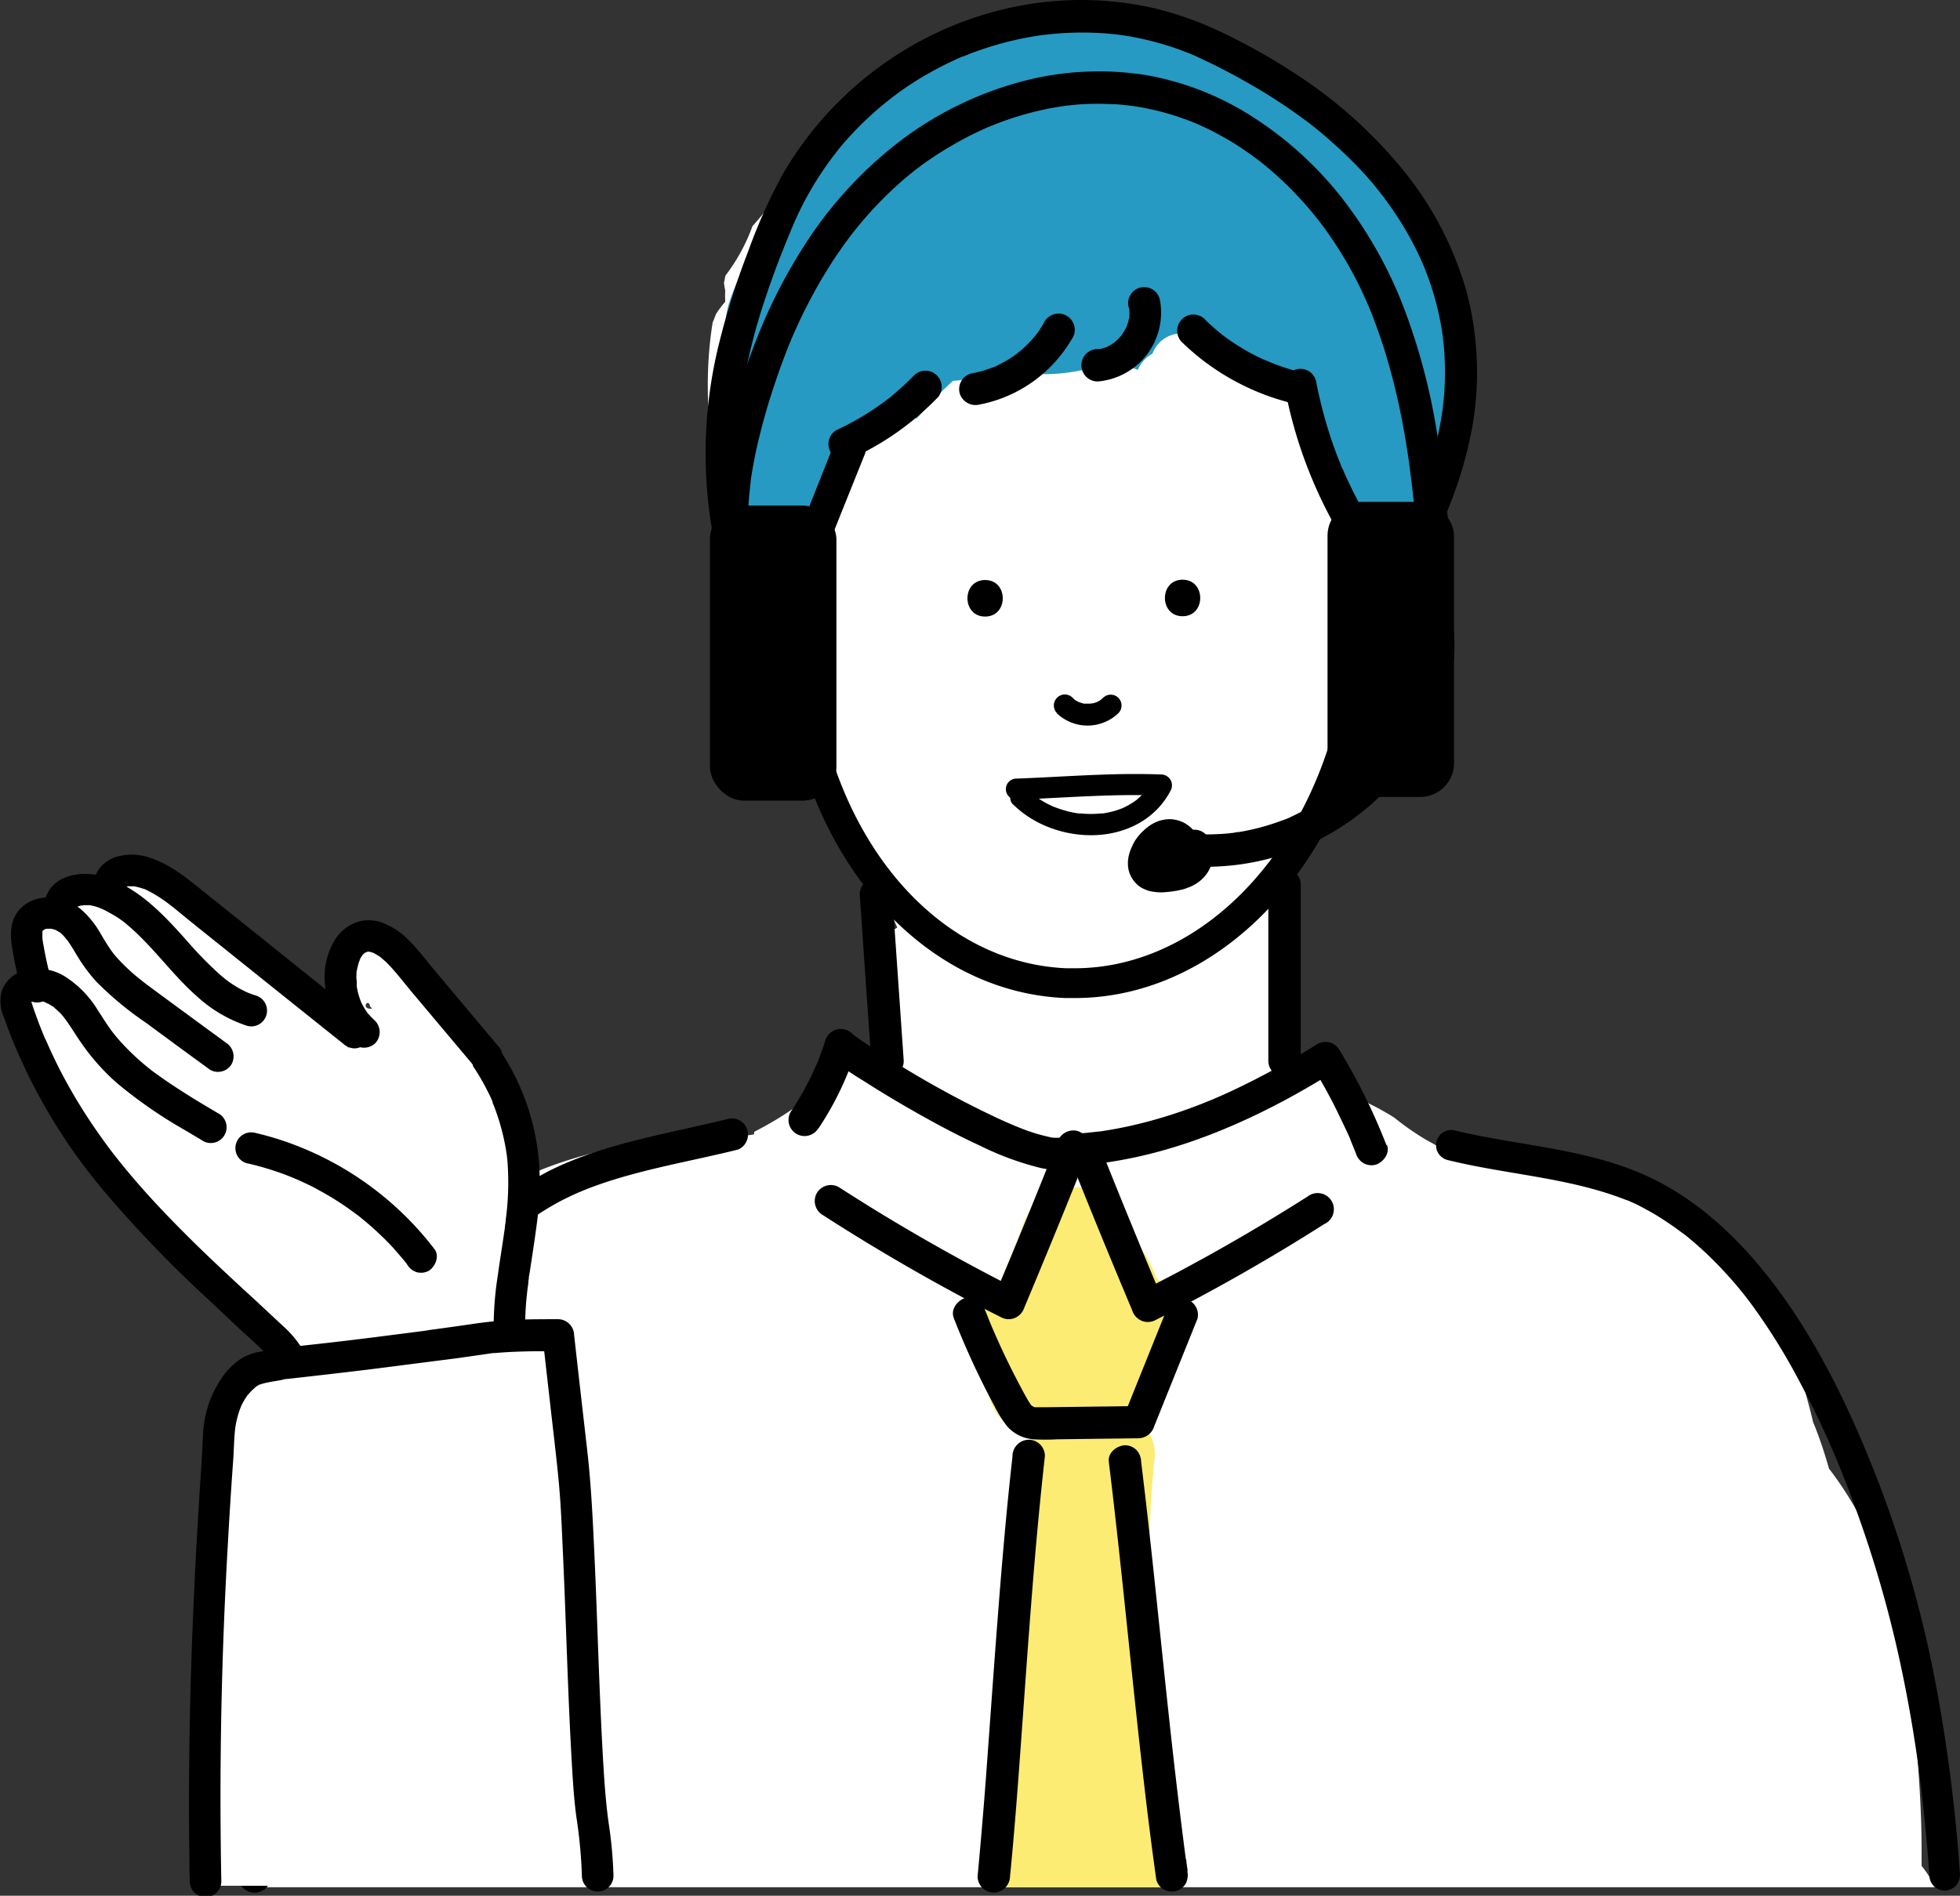 <svg xmlns="http://www.w3.org/2000/svg" viewBox="0 0 362.49 350.7"><rect x="0" y="0" width="362.49" height="350.7" fill="#333333" stroke="none"/><defs><style>.cls-1{fill:#fff;}.cls-2{fill:#269ac2;}.cls-3{fill:#fcec74;}</style></defs><g id="Layer_2" data-name="Layer 2"><g id="レイヤー_1" data-name="レイヤー 1"><g id="contents02"><g id="_6" data-name="6"><path class="cls-1" d="M48.33,349.12H357.86a18.21,18.21,0,0,0-2.47-3.94c0-3.12,0-6.25-.13-9.37-.55-13.87-2.1-28.28-5.92-41.66a63.94,63.94,0,0,0-11.08-22.47c-.41-1.45-.85-2.9-1.34-4.33s-1-2.86-1.6-4.27c-4.74-20.06-14.31-39.25-35.23-44.2a58.92,58.92,0,0,0-9.87-1.39A117.68,117.68,0,0,0,278,214.3c-3.68-.74-7.46-1.42-11.25-1.85-1-.47-1.92-1-2.85-1.51a48.81,48.81,0,0,1-6-4.16,48.7,48.7,0,0,0-7.45-3.87,6,6,0,0,1-3.42-6.64q-1-.15-2-.27a13.25,13.25,0,0,0-4.76.25c-.51-1.33-1-2.65-1.61-3.94l-3.52-10.08q2.48-15.79,5.73-31.45c1-.29,2-.62,3-1,.6-.15,1.18-.32,1.76-.51a4,4,0,0,1,1-2.46,13,13,0,0,1,2.33-2.15,13.08,13.08,0,0,1,4.23-4,5.75,5.75,0,0,1,4.39-.18c.2-.13.4-.26.59-.4,6.61-5,11.75-12.64,10.43-21.14a38.32,38.32,0,0,0-2.36-6,5.47,5.47,0,0,1-.55-2,28.61,28.61,0,0,0-2.93-4.33,24.43,24.43,0,0,0,.52-9.09,27.68,27.68,0,0,0-.8-3.85,61.74,61.74,0,0,0,2.64-8.17c.68-.69,1.32-1.4,1.93-2.14.73-5,1.33-10,1.69-15.1-.27-3.66-.65-7.32-1.1-11a35.69,35.69,0,0,0-10.5-13.83,5.56,5.56,0,0,1-2-3.09c-.52-.43-1-.86-1.51-1.29C249,34.81,245,30.1,244.18,23.86a14.17,14.17,0,0,0-2.39-1.44,34.49,34.49,0,0,0-4.21-1.68A25,25,0,0,0,227.4,14.2a39.8,39.8,0,0,0-8.65-2.2,31.42,31.42,0,0,0-3.08-1.95c-.2-.35-.42-.67-.63-1-7.15-1.33-14.65.25-21.6,2a208.16,208.16,0,0,0-24.55,8.13c-6.49,2.58-12.93,5.12-19.45,7.31a65.75,65.75,0,0,1-10.28,15.35,34.12,34.12,0,0,1-5,9.15c-.09.45-.17.9-.27,1.35.07.48.14,1,.24,1.41a17.87,17.87,0,0,0,0,2.07,19.3,19.3,0,0,0-1.69,2.24l-.26.65a5.66,5.66,0,0,1-.32.79l-.06.16c-1.43,8.92-1,17.67.22,26.45a22.83,22.83,0,0,0,1.74,2,32.33,32.33,0,0,0,8.49,18.91,16.79,16.79,0,0,0-4.2,5.92c-3.27,7.61-1.45,15,2.39,21.47a16.86,16.86,0,0,1,8.84,7.08l.66.47,0,0c.37.29.75.6,1.12.93a4.23,4.23,0,0,1,1.2,5c.16.47.31.95.46,1.42a9.08,9.08,0,0,0,1.2.72,36.39,36.39,0,0,1,5.45,7,87.22,87.22,0,0,1,5.28,11.55q.63,1.51,1.29,3a9,9,0,0,0-4.15,7.56c0,2.84,0,5.68-.05,8.52.27.76.54,1.52.88,2.26,1.79,3.92-2.18,9.47-6.62,7.46l-.93-.44c-3.83,5.43-9.4,9.25-15.57,12.43,0,.16-.06.33-.08.49l-1.31.2-1.22.58c-12.53-.46-25.16,1.19-36.43,5.61-10.16,4-16.54,11.84-21.71,21.19A115.33,115.33,0,0,0,70,257.71a98.48,98.48,0,0,0-8.54,11.43c0,1.24-.18,2.55-.3,3.95-.55,6-2.33,11.69-3.94,17.44-3.57,12.81-4.92,26.27-5.66,39.51a4.84,4.84,0,0,1-2.49,4.18A103.83,103.83,0,0,1,48.33,349.12Z"/><path class="cls-2" d="M269.7,55.29a66.94,66.94,0,0,0-21.15-33.58A72.06,72.06,0,0,0,207.92,4.86h-.11A14.33,14.33,0,0,0,205,3.39c-6.43-2.46-13.75-1.61-19.92,1.46a60.34,60.34,0,0,0-13.85,5.28,32,32,0,0,0-9.56,7.59c-.28.1-.55.21-.82.33a29.55,29.55,0,0,0-15.1,17.51,5.53,5.53,0,0,0-.17,2.79,45.94,45.94,0,0,0-10.69,17.54,19.18,19.18,0,0,0,.15,11.7,73,73,0,0,0-3.14,8.51l0,.18a166.09,166.09,0,0,1,1.25,20.55c2.34,2.74,6,4,10.42,3.25a25,25,0,0,0,11.32-5,4.54,4.54,0,0,1-.73-3.13c.87-6,3.84-10.6,8.44-14.5a5.09,5.09,0,0,1,6.88,0c.29-.29.59-.58.86-.9a70.68,70.68,0,0,1,5.9-6.09,36.93,36.93,0,0,0,9.57-2.06,33.24,33.24,0,0,0,20.35-1.85,34.45,34.45,0,0,0,4.28,1.87,6.09,6.09,0,0,1,2.7-3,5.7,5.7,0,0,1,5.54-3.73h.6A5.55,5.55,0,0,1,223.93,65a9,9,0,0,1,1.29,1.59,6.28,6.28,0,0,1,3.27.81l.41.21.14-.06.06.17c3.83,2,8,3.54,11.38,6.28a5.58,5.58,0,0,1,1.82,7c.62.23,1.24.44,1.87.61a63.61,63.61,0,0,1,1.41,7.85c.63,5.58,4.33,10.4,10.41,10.4,5.34,0,10.78-4.77,10.4-10.4-.06-1-.1-2-.12-3a10.37,10.37,0,0,0,1.86-5.85q0-5.17,0-10.37A20.76,20.76,0,0,0,269.7,55.29Z"/><path class="cls-3" d="M191.13,265.62c-2.62-.39-6.3,48.7-8.58,83.5h35.6q-1.32-7.94-2.43-15.93c-2.92-21.37-4.34-42.92-2.18-63.43a8.11,8.11,0,0,0-1.25-5.11q.93-5.43,1.9-10.86a22.53,22.53,0,0,0,2.75-7,10.94,10.94,0,0,0-3.12-10.48,20.82,20.82,0,0,0-1.66-3.63,10.46,10.46,0,0,0-2.72-3.13A10.45,10.45,0,0,0,189,227.09a101.13,101.13,0,0,1-6.43,14.71,10,10,0,0,0,.27,10.62C181.49,257.92,184.25,264.6,191.13,265.62Z"/><path d="M198.79,184.63l-1.74,0c-11.44-.46-22.23-5.32-31.21-14-8.27-8-14.48-18.82-18-31.28-8.13-1.81-13.93-11.07-13.49-22.11C134.73,107,140.37,98.5,148,96.5a2.75,2.75,0,1,1,1.39,5.33c-5.26,1.38-9.29,7.92-9.6,15.55-.35,8.78,4.3,16.26,10.36,16.68a2.75,2.75,0,0,1,2.47,2.06c6.62,25.28,24.13,42.15,44.61,43l1.52,0c20.43,0,39.25-16.51,47.15-41.6a2.74,2.74,0,0,1,3.5-1.78,7.83,7.83,0,0,0,2.18.4c6.21.26,11.53-6.84,11.89-15.8s-4.39-16.45-10.59-16.7a2.75,2.75,0,0,1,.22-5.5c9.23.37,16.35,10.43,15.87,22.42-.47,11.77-8.08,21.1-17.09,21.1h-.52c-.33,0-.67,0-1-.08C241.33,167.64,221,184.63,198.79,184.63Z"/><path d="M362.49,346.89a296.3,296.3,0,0,0-5-38,217.87,217.87,0,0,0-10.34-35.38c-4.34-11.14-9.45-22.09-16.23-32-6.22-9.08-14.06-17.53-23.88-22.75-10.27-5.46-21.89-6.41-33.11-8.58-1.56-.3-3.11-.63-4.64-1a2.82,2.82,0,1,0-1.5,5.43c11,2.71,22.38,3.2,33,7.39.71.28-.34-.15.09,0l.43.19,1,.44c.65.31,1.29.63,1.93,1,1.2.63,2.37,1.33,3.51,2.08s2.17,1.46,3.22,2.25l.36.28.05,0,.7.56c.55.45,1.09.91,1.63,1.38a67.71,67.71,0,0,1,5.6,5.51c.91,1,1.79,2,2.65,3.07.38.46.75.93,1.12,1.41s0,0,0,0l.34.45.61.81A114.7,114.7,0,0,1,333,255.93c1.38,2.57,2.67,5.18,3.9,7.82.63,1.36,1.25,2.73,1.84,4.1.27.61.53,1.22.79,1.83-.21-.5,0,0,.06.14l.19.46c.16.38.32.76.47,1.15A216.48,216.48,0,0,1,351.08,306q2,9,3.36,18.23c.11.74.21,1.48.32,2.23,0,.17.05.35.07.52s.1.72,0,.17l.18,1.32q.29,2.24.54,4.47.53,4.66.92,9.36.19,2.31.36,4.62a2.82,2.82,0,0,0,5.64,0Z"/><path d="M50,347.15c.33-6.35.81-12.69,1.52-19,.17-1.55.36-3.09.56-4.63,0-.17,0-.34.07-.51-.08.61,0,.15,0,0l.18-1.28c.11-.77.22-1.54.34-2.31.48-3.13,1-6.26,1.63-9.37a156,156,0,0,1,4.56-18.62c.47-1.44,1-2.87,1.42-4.31s.82-3,1.35-4.46c.26-.74.54-1.47.83-2.19.12-.32.25-.64.38-1,0,0,.33-.76.15-.36s.17-.39.21-.47c.62-1.44,1.27-2.86,1.92-4.28.73-1.61,1.46-3.22,2.14-4.86.11-.28.23-.55.34-.83l.18-.42c-.28.64-.06.15,0,0,.28-.66.56-1.31.85-2q1.62-3.69,3.43-7.29a121.84,121.84,0,0,1,8.24-14q1.14-1.66,2.34-3.27l.54-.72.34-.45c.26-.34-.31.4,0,.07.44-.56.88-1.12,1.33-1.67q2.58-3.19,5.43-6.15A77.44,77.44,0,0,1,96.43,227l.8-.65.36-.29c-.51.39-.17.14-.06,0,.61-.44,1.21-.88,1.84-1.3,1.1-.75,2.25-1.44,3.41-2.09s2.34-1.22,3.55-1.77c.29-.14.6-.27.9-.4.09,0,.53-.23.15-.07s.21-.09.25-.1c.61-.25,1.22-.49,1.84-.72,2.5-.94,5.06-1.72,7.64-2.42,5.14-1.39,10.36-2.43,15.55-3.62,1.28-.29,2.56-.59,3.83-.91a3,3,0,0,0-1.58-5.74c-10.63,2.66-21.54,4.27-31.59,8.84-10.55,4.8-18.72,13.55-25.58,22.69a133.25,133.25,0,0,0-16.06,29.17l-.39.94c.24-.56,0-.11,0,0s-.18.41-.28.62c-.34.77-.7,1.54-1,2.31-.66,1.46-1.33,2.92-2,4.39s-1.38,3.26-2,4.92c-.53,1.46-.89,3-1.36,4.46-.93,3-2,5.94-2.79,9-.84,3.21-1.63,6.43-2.33,9.67a259.31,259.31,0,0,0-5.17,38.45c-.1,1.58-.19,3.16-.27,4.75a3,3,0,0,0,3,3,3,3,0,0,0,3-3Z"/><path d="M159,165.43q1.06,15.42,2.14,30.84a3,3,0,0,0,3,3,3,3,0,0,0,3-3q-1.06-15.42-2.14-30.84a3,3,0,0,0-6,0Z"/><path d="M234.57,163.68v32.56a3,3,0,1,0,6,0V163.68a3,3,0,1,0-6,0Z"/><path d="M256.42,211.85a112.46,112.46,0,0,0-8.71-17.64,3,3,0,0,0-4.07-1.07,147.41,147.41,0,0,1-16.33,8.9l-2.11.94-.42.18c-.12.05-.84.37-.14.07-.39.17-.78.32-1.18.48-1.45.6-2.93,1.16-4.41,1.68a87.24,87.24,0,0,1-8.81,2.61c-1.71.41-3.44.76-5.17,1.05l-1.25.2-.57.08c-.78.11.66-.08-.12,0s-1.82.21-2.74.29a3,3,0,0,0-2.34,1.17,2.84,2.84,0,0,0-.53,2.6q5.79,14.57,11.87,29a3.11,3.11,0,0,0,1.72,1.93,3,3,0,0,0,2.65-.15q12.42-6.28,24.35-13.5c2.26-1.37,4.52-2.78,6.75-4.2a3,3,0,1,0-3-5.14q-11.75,7.47-24,14-3.51,1.86-7.07,3.66l4.38,1.78q-6.07-14.46-11.87-29-1.42,1.89-2.87,3.77c13.06-1.15,25.45-5.76,37-11.91,3.16-1.69,6.26-3.5,9.3-5.4l-4.07-1.07c1.62,2.66,3.14,5.39,4.52,8.17q1,2.07,2,4.17c.15.34.3.67.44,1l.24.56c.15.33-.19-.46,0,.07.31.75.62,1.5.91,2.25a3.2,3.2,0,0,0,1.37,1.78,3.06,3.06,0,0,0,2.29.3c1.4-.45,2.69-2.11,2.08-3.66Z"/><path d="M151.43,208.66a57.27,57.27,0,0,0,6.93-14.48l-5,1.31a49.75,49.75,0,0,0,6.22,4.38c3.31,2.13,6.69,4.15,10.12,6.09,3.79,2.14,7.64,4.19,11.59,6a54,54,0,0,0,10.75,4,13.21,13.21,0,0,0,5.27.29,5.22,5.22,0,0,0,4-3.4l-5.74-1.58q-5.79,14.58-11.86,29l4.37-1.78q-13.17-6.66-25.79-14.38-3.59-2.2-7.14-4.49a3,3,0,0,0-4.07,1.07,3,3,0,0,0,1.07,4.07q12.41,8,25.44,15,3.72,2,7.49,3.89a3,3,0,0,0,2.65.15,3.17,3.17,0,0,0,1.72-1.93q6.07-14.46,11.86-29a3,3,0,0,0-2.07-3.66,3.09,3.09,0,0,0-3.67,2.08c.48-1.15.31-.67.16-.42-.28.47.46-.51.29-.35a1.06,1.06,0,0,0-.15.15c-.34.39.78-.48.32-.24l-.25.13c-.38.23.88-.3.44-.19l-.64.16c-.42.1,1-.09.42-.06l-.37,0a7.3,7.3,0,0,1-.81,0l-.43,0c-.57-.06.9.14.33,0-.35,0-.7-.11-1.05-.19a32.87,32.87,0,0,1-4.44-1.34c-.82-.31-1.64-.64-2.46-1-.21-.08-.67-.3.27.12l-.34-.15-.62-.26-1.44-.65a180.82,180.82,0,0,1-21.29-11.76c-1.38-.88-2.76-1.77-4.11-2.7-.48-.33-.95-.66-1.41-1l-.3-.23c-.38-.28.75.59.34.26l-.42-.35a3,3,0,0,0-5,1.32c-.37,1.18-.78,2.35-1.23,3.5L151,197c-.14.33,0,.15,0-.07a3.3,3.3,0,0,1-.19.43c-.26.6-.54,1.2-.82,1.79a54.3,54.3,0,0,1-3.76,6.54,3,3,0,0,0,1.07,4.07,3,3,0,0,0,4.07-1.06Z"/><path d="M176.39,243.82A148.18,148.18,0,0,0,184,260.26a20.47,20.47,0,0,0,2.34,3.68,7.18,7.18,0,0,0,4.82,2.32,37.83,37.83,0,0,0,4.39,0l4.54-.06,10.49-.13a3.1,3.1,0,0,0,2.87-2.19l8-19.89a3,3,0,0,0-2.08-3.66,3.07,3.07,0,0,0-3.66,2.08l-8,19.89,2.87-2.19-17.49.22h-.92l-.45,0c-.11,0-.6-.05-.16,0s0,0-.15,0l-.43-.12c-.38-.1.4.26.12,0-.44-.35-.15.09,0,.07-.13,0-.54-.55-.63-.65-.27-.29.3.46.1.11-.07-.11-.16-.22-.23-.34-.33-.53-.63-1.08-.93-1.62-1.33-2.45-2.6-4.94-3.79-7.46-.64-1.37-1.27-2.76-1.87-4.15-.08-.19-.16-.38-.25-.57s-.29-.7-.13-.32l-.09-.21-.24-.57c-.31-.76-.61-1.52-.91-2.29a3.28,3.28,0,0,0-1.37-1.78,3.06,3.06,0,0,0-2.29-.3c-1.41.46-2.69,2.11-2.08,3.67Z"/><path d="M187.26,269.38c-1.14,10.12-2,20.27-2.78,30.43S183,320,182.26,330q-.66,8.56-1.46,17.11a3,3,0,0,0,3,3,3.06,3.06,0,0,0,3-3c1-10.1,1.7-20.21,2.43-30.33s1.44-20.18,2.32-30.26q.75-8.6,1.7-17.18a3,3,0,0,0-3-3,3.05,3.05,0,0,0-3,3Z"/><path d="M219.65,346.13l-.24-1.76c0-.17,0-.33-.07-.5,0,0,.07.51,0,.16s-.11-.75-.16-1.13c-.16-1.21-.31-2.43-.47-3.65-.31-2.48-.62-5-.91-7.45q-.89-7.47-1.69-14.95c-1.07-9.93-2.07-19.87-3.15-29.79q-.9-8.37-1.92-16.73a3.21,3.21,0,0,0-.87-2.1,3,3,0,0,0-2.11-.87c-1.45.06-3.18,1.32-3,3,1.22,9.95,2.28,19.92,3.32,29.89s2.08,20.06,3.25,30.07q1,8.71,2.22,17.42a2.94,2.94,0,0,0,1.37,1.78,3.06,3.06,0,0,0,2.29.3,3,3,0,0,0,1.78-1.37,3.48,3.48,0,0,0,.3-2.29Z"/><path d="M208.78,56.87c0,.15.06.31.1.46.12.55-.06-.81,0-.11,0,.3,0,.6,0,.91l0,.53c0,.26-.18.71,0-.19-.07.3-.11.6-.18.9s-.17.59-.27.87-.12.29-.17.43c.28-.83.16-.36.05-.15a12,12,0,0,1-1,1.65c-.18.25.49-.61.09-.12l-.31.35c-.22.24-.46.48-.7.7l-.35.3c-.4.35.58-.4.12-.08-.26.17-.5.34-.77.5s-.53.29-.81.42c-.5.26.65-.23.16-.06l-.43.15a9,9,0,0,1-.89.24c-.11,0-.8.12-.21,0s-.1,0-.21,0a3,3,0,1,0,0,6,12.78,12.78,0,0,0,11.48-15.28,3,3,0,0,0-3.66-2.08,3,3,0,0,0-2.08,3.66Z"/><path d="M193,59.83a21.77,21.77,0,0,1-1.3,2c-.34.48.39-.47,0,0l-.38.46q-.34.41-.72.81c-.51.55-1.06,1.08-1.62,1.58-.3.26-.64.49-.92.76.55-.53.14-.11,0,0l-.48.35c-.63.43-1.27.83-1.93,1.2-.32.17-.64.34-1,.5a4,4,0,0,1-1.07.5c.41-.17.46-.2.16-.08l-.18.08-.56.2c-.37.13-.74.26-1.12.37a22.77,22.77,0,0,1-2.31.54,3,3,0,0,0-2.08,3.66,3.06,3.06,0,0,0,3.66,2.08,25.28,25.28,0,0,0,17-12,3,3,0,1,0-5.14-3Z"/><path d="M139.51,105a74,74,0,0,1-2.12-8.82c-.12-.66-.23-1.33-.33-2,0-.15-.21-1.3-.07-.49-.07-.39-.1-.78-.14-1.17-.16-1.39-.28-2.78-.35-4.17a75.21,75.21,0,0,1,0-8.36c.08-1.4.2-2.8.35-4.19,0-.3.07-.6.1-.9l.06-.45s.09-.78,0-.28,0-.06,0-.17.05-.37.08-.56c0-.38.11-.75.17-1.12a108.48,108.48,0,0,1,4-16.29q1.32-4.05,2.84-8,.78-2,1.59-4l.83-2c.07-.15.13-.3.19-.45.31-.73-.17.4,0,0l.36-.82a60.31,60.31,0,0,1,6.46-11.1c.17-.23.34-.47.52-.7l.21-.28s-.44.58-.14.19.69-.87,1-1.3c.68-.83,1.39-1.64,2.12-2.43a59.58,59.58,0,0,1,4.46-4.39c.77-.69,1.57-1.36,2.38-2l.68-.53c.14-.12.44-.31-.2.14a2.92,2.92,0,0,0,.28-.21c.43-.33.87-.65,1.32-1a58.8,58.8,0,0,1,5.29-3.41,60.75,60.75,0,0,1,5.51-2.82l.78-.35c.21-.09.94-.35.08,0,.51-.18,1-.41,1.51-.61,1-.38,2-.73,3-1.06a59,59,0,0,1,6-1.63c1-.22,2.07-.42,3.11-.59l1.44-.22c-1,.17-.08,0,.15,0l.85-.09a56.81,56.81,0,0,1,12.57,0l.78.1-.27,0,.34,0,1.64.26q1.61.29,3.18.66a55.25,55.25,0,0,1,6.13,1.83l1.51.58.67.27.15.06c-.48-.19.13.06.23.1,1.06.47,2.11,1,3.15,1.48q3.27,1.61,6.44,3.4A104.57,104.57,0,0,1,242,22.68c.14.11.44.35-.16-.12l.29.22.64.51c.46.36.9.72,1.35,1.09.83.69,1.65,1.4,2.45,2.12Q249,28.66,251.25,31t4,4.64l.47.6c.23.29-.38-.51-.16-.21l.26.34c.3.4.6.8.89,1.21.6.83,1.18,1.67,1.74,2.53a58.67,58.67,0,0,1,3,5.15c.45.86.87,1.73,1.28,2.61.2.44.38.89.58,1.33l-.11-.27.12.3.3.74a53.64,53.64,0,0,1,3.07,11.26c0,.24.08.48.11.72l.06.4s-.1-.8-.05-.31.12,1,.17,1.44c.1,1,.17,2,.21,3a55.33,55.33,0,0,1-.07,6c-.07,1-.17,2-.29,3,0,.14-.13,1-.05.45s-.05.31-.07.46c-.08.51-.16,1-.25,1.53a63.17,63.17,0,0,1-1.48,6.4q-.93,3.22-2.15,6.34c-.21.54-.44,1.06-.65,1.6,0-.06.28-.65.08-.17a3.73,3.73,0,0,0-.16.35l-.39.9c-.5,1.12-1,2.22-1.58,3.32-1.1,2.2-2.3,4.34-3.58,6.44a3,3,0,1,0,5.14,3,77.54,77.54,0,0,0,10.57-26.95,58.52,58.52,0,0,0-1.08-25.39A62.86,62.86,0,0,0,259.5,31.46a86,86,0,0,0-20.21-18,113.11,113.11,0,0,0-12.74-7.19A62.15,62.15,0,0,0,213.4,1.51a60.75,60.75,0,0,0-26.7-.05A64.09,64.09,0,0,0,163,12.11a65,65,0,0,0-18.17,20,99.69,99.69,0,0,0-6.44,14.34,137.82,137.82,0,0,0-5.25,16.48A84.26,84.26,0,0,0,131.69,98a74.61,74.61,0,0,0,2.08,8.59,3,3,0,0,0,5.74-1.59Z"/><path d="M218.85,63.55a44.57,44.57,0,0,0,19.22,10.81,3,3,0,1,0,1.58-5.74A39.61,39.61,0,0,1,234.89,67l-.41-.16.31.13a2.48,2.48,0,0,0-.6-.26L233,66.19c-.75-.36-1.5-.75-2.23-1.16a41.53,41.53,0,0,1-4.22-2.72l-.43-.32c-.54-.4.39.31-.09-.07l-1-.83c-.67-.56-1.31-1.15-1.95-1.75a3,3,0,1,0-4.21,4.21Z"/><path d="M237.67,72a84.16,84.16,0,0,0,10.2,27,3,3,0,0,0,5.14-3q-1.78-3-3.3-6.18c-.5-1.05-1-2.11-1.45-3.19l0,.07-.18-.43-.3-.76c-.22-.54-.43-1.08-.64-1.63a82.55,82.55,0,0,1-3.76-13.47,3,3,0,0,0-3.66-2.08A3.05,3.05,0,0,0,237.67,72Z"/><path d="M169.27,69.22q-1.62,1.69-3.41,3.23c-.56.49-1.14,1-1.72,1.43s.27-.21,0,0l-.45.34-1,.72a50.13,50.13,0,0,1-8,4.62,3,3,0,0,0-1.07,4.08,3.06,3.06,0,0,0,4.07,1.06,52.31,52.31,0,0,0,15.84-11.28,3,3,0,0,0-4.21-4.21Z"/><path d="M154.2,82.3q-3.42,8.61-6.85,17.22a3,3,0,0,0,2.08,3.66,3.07,3.07,0,0,0,3.66-2.08L160,83.88a3,3,0,0,0-2.08-3.66,3.07,3.07,0,0,0-3.67,2.08Z"/><path d="M218.71,114c4.35,0,4.36-6.76,0-6.76s-4.35,6.76,0,6.76Z"/><path d="M182.19,114.06c4.35,0,4.36-6.76,0-6.76s-4.35,6.76,0,6.76Z"/><path d="M195.43,131.93a8.24,8.24,0,0,0,11.41,0A2,2,0,0,0,204,129.1c-.13.13-.3.24-.42.38,0,0,.37-.26.14-.11l-.23.16c-.16.11-.33.2-.49.29a1,1,0,0,0-.26.12s.43-.17.17-.08a6.9,6.9,0,0,1-1.1.31l-.22,0c.58-.11.29,0,.14,0l-.57,0-.52,0c-.08,0-.43-.05-.07,0s0,0-.07,0c-.36-.07-.69-.2-1-.3s.47.23.12.06l-.21-.1-.49-.28c-.08,0-.15-.12-.23-.16s.39.33.09.07c-.14-.13-.28-.25-.41-.39a2,2,0,0,0-2.87,2.87Z"/><path d="M187.37,148.8c6,6,16.8,7.71,24.07,3a14.54,14.54,0,0,0,5.08-5.59,2,2,0,0,0-1.68-2.93c-9-.37-18,.44-27,.76a1.95,1.95,0,0,0,0,3.89c9-.32,18-1.13,27-.75l-1.68-2.93a12.52,12.52,0,0,1-.7,1.23l-.44.63c-.06.07-.24.27,0,0l-.29.34a12.14,12.14,0,0,1-.93,1l-.5.44-.28.23c.25-.2.08-.07-.08.05a14.39,14.39,0,0,1-2.35,1.34c-.11.05-.43.17,0,0l-.28.1-.62.23c-.45.15-.9.27-1.36.38s-.88.18-1.32.26.3,0,0,0l-.37,0-.76.06a18.75,18.75,0,0,1-2.9-.05l-.5,0c.25,0-.39-.06-.5-.08-.5-.09-1-.19-1.5-.32a25.6,25.6,0,0,1-2.69-.88c-.29-.1.42.2,0,0l-.42-.19-.67-.33c-.47-.25-.92-.51-1.36-.8-.23-.15-.46-.3-.68-.46l-.24-.17c-.41-.29.31.26-.08-.06s-.82-.7-1.2-1.08a1.94,1.94,0,0,0-2.75,2.75Z"/><path class="cls-1" d="M95.58,211.71c-1-5-3.8-9.85-6.41-14.11s-5.26-8.58-7.9-12.87c-2.52-4.12-4.89-9.12-10.14-10-5.49-.95-10.32,3.89-10.34,9.29,0,3.69,1.85,6.94,3.85,10L49.22,177.4a5.45,5.45,0,0,0-3.9-1.66c-.48-.56-1-1.12-1.47-1.67-2.14-2.41-4.37-4.76-6.66-7s-4.89-4.94-8.32-5.84A8.16,8.16,0,0,0,20,164.57a12.41,12.41,0,0,0-6.65,1.12,5.19,5.19,0,0,0-2.69,3.84,5.56,5.56,0,0,0-5.33,6.33A4.81,4.81,0,0,0,4,179.59a52.7,52.7,0,0,0,8.62,24C14.35,212.47,21,218.88,28,224.38a200.22,200.22,0,0,1,24,21.62,4.73,4.73,0,0,0,.24.95l1.62,4.17a6.25,6.25,0,0,0,.16.93,41.12,41.12,0,0,1,1.13,13.76c-.24,3,2.85,6,5.8,5.8l13.28-.72c4-.22,8.26-.13,12-1.86,6.31-2.94,8.26-9.23,8.16-15.54A177.83,177.83,0,0,0,98.52,232C99.38,225.33,101,216.58,95.58,211.71ZM68.46,186h0c-.23-.13-.11.07.35.58l0,0C66.76,186.84,67.89,184.61,68.46,186Z"/><path d="M45.87,215.23a55.45,55.45,0,0,1,7,2.12l1.63.65c.18.07.41.26-.12-.05a3.34,3.34,0,0,0,.38.16l.94.43c1.09.5,2.17,1,3.23,1.61a53.67,53.67,0,0,1,6.19,3.9l.67.49.33.24c.41.31,0,0-.1-.08.52.38,1,.82,1.52,1.23.92.77,1.82,1.57,2.69,2.4s2,1.93,2.87,2.95c.43.48.86,1,1.28,1.48.22.26.44.52.65.79l.32.4c.37.47-.34-.45,0,.06a3.19,3.19,0,0,0,1.74,1.34,3,3,0,0,0,2.25-.29c1.19-.77,2-2.7,1-4a59,59,0,0,0-25-18.93,55.55,55.55,0,0,0-8.07-2.54,2.92,2.92,0,1,0-1.55,5.63Z"/><path d="M40.19,205.86c-2.2-1.3-4.4-2.6-6.56-4-1.06-.68-2.12-1.37-3.15-2.09L29,198.73l-.77-.57a1.91,1.91,0,0,1-.35-.27l.26.2-.26-.2a44.76,44.76,0,0,1-5.53-5.13q-.57-.63-1.11-1.29l-.33-.42c-.26-.31.3.42.06.09s-.43-.57-.63-.86c-.78-1.09-1.48-2.23-2.22-3.35a19.19,19.19,0,0,0-6-6.22A9.41,9.41,0,0,0,3.28,180a6,6,0,0,0-3,3.46,7.58,7.58,0,0,0,.51,4.89c.88,2.54,1.87,5,3,7.49a104.86,104.86,0,0,0,15.45,24.52,226.62,226.62,0,0,0,19.73,20.44q2.64,2.49,5.3,5c1.77,1.65,3.65,3.24,5.31,5,.2.21.39.43.58.65.46.56-.29-.41.13.18a15.24,15.24,0,0,1,1,1.54c.12.22.24.45.35.68s.34.53.32.7c0-.23-.2-.5-.07-.16.06.16.12.31.17.46s.22.61.32.92a27.59,27.59,0,0,1,.82,3.37c.11.56.19,1.12.28,1.69.06.4-.08-.58,0-.18,0,.17,0,.34.07.5l.09.9c.12,1.16.21,2.33.29,3.49a2.92,2.92,0,1,0,5.84,0c-.34-4.94-.84-9.93-3-14.46a19.2,19.2,0,0,0-4.41-5.76l-5.29-4.93C40.09,234,33.27,227.6,27,220.63q-2.26-2.52-4.4-5.14l-1.06-1.32-.49-.63c-.06-.08-.34-.43-.07-.1s-.15-.18-.2-.25c-.69-.9-1.36-1.81-2-2.72a100.09,100.09,0,0,1-7.33-11.84c-1.11-2.12-2.13-4.29-3.08-6.49l0,.11c-.06-.12-.11-.26-.16-.39s-.22-.52-.32-.79c-.24-.6-.48-1.2-.71-1.8-.43-1.15-.86-2.32-1.24-3.5l-.16-.55c0-.13,0-.57,0-.18l0,.16c0-.29,0-.3,0,0,0,0-.1.33,0,0s-.33.68,0,.17c.19-.35.06.17-.16.18a1.36,1.36,0,0,0,.24-.24c.34-.35-.4.24-.1.1a3,3,0,0,0,.3-.18c.32-.21-.7.21-.12.05a3.9,3.9,0,0,0,.69-.19c-.06,0-.74,0-.25,0H7.2c.67,0-.63-.15,0,0,.26.06.52.11.78.19l.39.13c.5.16-.08,0-.13-.07a3,3,0,0,0,.74.37c.3.17.59.37.88.56s-.05,0-.09-.09.25.2.32.27.42.36.62.56a8.85,8.85,0,0,1,1.32,1.48c-.32-.5-.12-.16,0,0s.23.31.34.46l.52.75c.39.58.76,1.16,1.13,1.73.74,1.14,1.51,2.24,2.33,3.31a40.64,40.64,0,0,0,5.19,5.54A84.64,84.64,0,0,0,34.09,209l3.15,1.87a2.92,2.92,0,1,0,2.95-5Z"/><path d="M9.61,181.81q-.84-3-1.42-6.14c-.1-.54-.2-1.08-.29-1.62,0-.1-.13-.8-.06-.4s0,0,0-.06l0-.44c0-.23,0-.45,0-.67,0-.54-.14.42,0-.09,0-.1.07-.21.1-.31.07-.33-.07.23-.11.25s.48-.7.09-.21,0,0,.11-.08.12-.09.16-.14-.53.34-.3.24.25-.15.37-.22c.51-.29-.5.14-.09,0,.15,0,.29-.08.44-.12l.22,0c.28-.08-.41,0-.39,0a8.53,8.53,0,0,0,1,0c.64,0-.55-.13-.06,0l.47.1.46.14.22.08c.32.09-.53-.28-.25-.1s.55.33.82.47-.24-.18-.24-.19a1.5,1.5,0,0,0,.23.2c.18.15.36.31.53.48l.41.45c.1.1.27.42.4.47s-.33-.45-.15-.19c.06.09.13.17.19.25l.41.6c.48.72.92,1.46,1.36,2.2a30.9,30.9,0,0,0,3.58,4.84A61.58,61.58,0,0,0,27,189.21q5.89,4.35,11.82,8.67a2.93,2.93,0,0,0,4-1,3,3,0,0,0-1.05-4q-5.59-4.09-11.19-8.21l-2.62-1.93-1.16-.87c-.44-.34.33.26-.12-.09l-.7-.56a35.14,35.14,0,0,1-4.37-4.08c-.17-.2-.34-.39-.5-.59s-.49-.6-.26-.31-.24-.35-.3-.42l-.41-.61c-.51-.78-1-1.59-1.47-2.39a17.23,17.23,0,0,0-3.82-4.71c-3.07-2.41-8-3.07-11-.11-2.13,2.12-2,5-1.53,7.77A73.61,73.61,0,0,0,4,183.36a3,3,0,0,0,3.59,2,3,3,0,0,0,2-3.59Z"/><path d="M13.67,168.47a4.13,4.13,0,0,1,.22-.42c0-.07.09-.13.12-.2.1-.23-.21.28-.23.29a1.85,1.85,0,0,0,.37-.37c.16-.2-.29.22-.3.23a1.38,1.38,0,0,0,.25-.17,2.15,2.15,0,0,0,.4-.21s-.61.21-.34.14l.22-.08c.15,0,.3-.09.46-.12l.23-.06c.28-.06.48.06-.21,0,.33,0,.67-.05,1-.05l.51,0c.13,0,.81.08.29,0s.08,0,.19.05l.58.13c.34.09.68.21,1,.33.15.06.3.13.46.18s-.34-.15-.32-.13l.23.1c.35.16.7.32,1,.5.6.31,1.19.66,1.76,1,.3.19.59.39.88.6l.4.29c.51.38-.37-.3,0,0,.56.45,1.11.92,1.64,1.4,4.32,3.89,7.7,8.72,12.09,12.55a25.45,25.45,0,0,0,9.16,5.33,2.92,2.92,0,0,0,1.55-5.63c-.35-.11-.69-.22-1-.35l-.47-.17.32.13-.37-.16a21,21,0,0,1-1.94-1c-.61-.37-1.2-.76-1.77-1.18-.09-.07-.63-.48-.22-.16l-.16-.13-.89-.74A70,70,0,0,1,34.53,174c-4.2-4.71-8.6-9.44-14.69-11.63-3.73-1.35-9.36-1-11.2,3.18a3,3,0,0,0,1,4c1.27.67,3.33.44,4-1.05Z"/><path d="M23.17,163.11l.06.46c0-.31,0-.2-.07.33.13-.53-.37.61-.06.15-.44.65-.29.34-.12.17.35-.33.11.09-.15.09a1.65,1.65,0,0,0,.44-.26c.51-.3-.5.15-.13.06.14,0,.28-.1.42-.13l.34-.07c-.49.06-.58.07-.27.05s.71,0,1.07,0l.21,0c.33,0,.29,0-.14,0,.1,0,.4.08.52.1.37.09.75.19,1.12.32a2.17,2.17,0,0,1,.6.22l-.31-.13.4.17a24.35,24.35,0,0,1,4.17,2.62c.13.1.55.42,0,0l.52.4.91.73,2.44,2,18,14.43,10.34,8.26a3.19,3.19,0,0,0,2.06.86,3,3,0,0,0,2.07-.86c1-1.06,1.27-3.11,0-4.12L47.8,173.05l-9.73-7.78c-3.14-2.51-6.24-5.2-10.11-6.51a10.25,10.25,0,0,0-6.45-.25,6.5,6.5,0,0,0-2.91,1.88,4.9,4.9,0,0,0-1.06,4.27,2.94,2.94,0,0,0,3.59,2,3,3,0,0,0,2-3.59Z"/><path d="M92.1,193.48,80.79,180c-1.7-2-3.31-4.19-5.18-6.06a13.44,13.44,0,0,0-5-3.28,7,7,0,0,0-4.54-.09,8,8,0,0,0-3.95,3,13.19,13.19,0,0,0-2,8.68,16,16,0,0,0,5.15,10.74,3,3,0,0,0,4.13,0,3,3,0,0,0,0-4.12,22.21,22.21,0,0,1-1.58-1.64s.46.62.21.25l-.12-.17c-.11-.15-.21-.3-.31-.46s-.38-.62-.55-.94c-.09-.16-.17-.33-.25-.49l-.08-.18c-.19-.4.13.32.13.32-.13-.36-.28-.71-.39-1.07a13.42,13.42,0,0,1-.48-2c-.11-.69.05.53,0,.14,0-.15,0-.3,0-.45,0-.36,0-.72-.05-1.08s0-.62,0-.93c0-.14,0-.28,0-.42a1.94,1.94,0,0,1,0-.24c0-.5-.11.65,0,.36a17.9,17.9,0,0,1,.42-1.79c.11-.32.55-1.15,0-.17.12-.24.23-.5.37-.74s.27-.42.41-.63-.56.66-.16.21l.29-.31c.31-.31.73-.49,0,0l.61-.37c.43-.25-.77.26-.29.12l.29-.1.35-.07c.4-.1-.89.06-.32.05a4.59,4.59,0,0,1,.76,0s-.92-.17-.32,0a3.9,3.9,0,0,1,.46.12l.42.14c.42.14-.7-.34-.21-.08.32.17.64.34.95.54l.4.27c.53.37-.51-.44,0,0,.33.28.66.57,1,.87,1.74,1.71,3.23,3.72,4.8,5.59L88,197.6a2.92,2.92,0,0,0,4.13,0,3,3,0,0,0,0-4.12Z"/><path d="M87.58,197.38a41,41,0,0,1,2.56,4.4,20,20,0,0,1,1,2.15c-.25-.7,0,0,0,.13s.12.28.17.42q.27.69.51,1.38a41.64,41.64,0,0,1,1.38,4.88q.24,1.11.42,2.22c0,.22.08.45.1.67,0-.7,0-.17,0,0,.06.48.11,1,.15,1.46a52.12,52.12,0,0,1-.33,10.52c0,.4-.1.81-.15,1.21-.1.82.09-.62,0,.19l-.09.61c-.13.93-.27,1.85-.41,2.78-.27,1.77-.55,3.54-.79,5.32a63,63,0,0,0-.75,12.65,2.92,2.92,0,1,0,5.84,0,56.88,56.88,0,0,1,.51-10.91c0-.11.11-.93,0-.19,0-.24.06-.48.1-.72,0-.41.11-.81.17-1.21.15-1,.3-1.94.44-2.91.3-1.94.59-3.9.84-5.85a55.2,55.2,0,0,0,.49-10.82,43.57,43.57,0,0,0-7.18-21.33,2.92,2.92,0,0,0-5,2.94Z"/><path class="cls-1" d="M39.11,345.6l.12.17a5.73,5.73,0,0,0,.88,3.08h73a10,10,0,0,0-.17-5.27,5.67,5.67,0,0,0,.25-3.7l-4.23-14.47a4.76,4.76,0,0,0,1.47-3.85l-7.73-66.42c-.35-2.93-2.39-6-5.8-5.79q-25.57,1.88-51,5.53c-3.1.44-4.8,4.39-4,7.13.07.24.15.47.23.69l-.42,2.43a7.14,7.14,0,0,0,.23,3.48c-.55,14.17-2.27,28.16-3.91,42.27a145.77,145.77,0,0,0-1.21,23.25C37,338,37,342.26,39.11,345.6Z"/><path d="M113.46,347a80.73,80.73,0,0,0-.92-9.93c-.44-3.24-.7-6.48-.9-9.74-.4-6.53-.67-13.07-.92-19.61s-.46-13-.76-19.51-.59-13.07-1.32-19.58c-.82-7.22-1.66-14.45-2.46-21.67a3,3,0,0,0-2.92-2.92c-2.64,0-5.29,0-7.93.11a79.61,79.61,0,0,0-8.44.85q-3.94.57-7.9,1.1l.16,0-.5.07-1,.13-2,.26-3.83.49q-7.68,1-15.38,1.83c-2.73.31-5.42.64-8.12,1.14a9.72,9.72,0,0,0-3.92,1.44,14.55,14.55,0,0,0-2.65,2.43,20.1,20.1,0,0,0-4.21,11.84c-.14,2.31-.24,4.62-.4,6.93q-.27,4-.51,8-.95,15.84-1.39,31.71c-.27,10.52-.36,21-.21,31.57,0,1.31,0,2.62.07,3.92a2.92,2.92,0,1,0,5.83,0q-.3-15.45,0-30.91t1.2-31.15q.43-7.86,1-15.71c.14-2,.15-4,.38-6,0-.38-.09.64,0,.25,0-.08,0-.17,0-.26l.12-.69c.1-.47.2-.93.33-1.39s.23-.79.37-1.19c.08-.22.19-.44.25-.66,0,0-.25.57-.12.28.07-.13.13-.27.19-.41a11.88,11.88,0,0,1,.6-1.11c.12-.2.25-.41.39-.61l.21-.3c.22-.31,0,.06-.12.16.33-.32.6-.72.93-1l.49-.45.29-.25c.4-.36-.34.23,0,0s.73-.38.24-.19a9.21,9.21,0,0,1,.93-.31,16.9,16.9,0,0,1,1.85-.39c.54-.1,1.09-.18,1.63-.29.07,0,.44-.11.46-.1s-.52.06-.16,0,.77-.09,1.15-.13c5.07-.57,10.15-1.15,15.21-1.77q7.83-1,15.63-2l3.78-.54,1.9-.27.39-.06c.58-.09.09,0,0,0a6.31,6.31,0,0,1,1.15-.11c2.59-.23,5.2-.31,7.8-.33h3.84l-2.92-2.92q1.08,9.65,2.19,19.29c.37,3.27.74,6.52,1,9.81s.39,6.57.54,9.86c.62,13,.91,26,1.64,39,.21,3.69.41,7.37.89,11A91.16,91.16,0,0,1,107.62,347a2.92,2.92,0,1,0,5.84,0Z"/><rect x="245.52" y="92.84" width="23.39" height="54.59" rx="6.24"/><rect x="131.3" y="93.52" width="23.39" height="54.59" rx="6.24"/><path d="M138.31,96.63a62.62,62.62,0,0,1,.42-6.56c0-.29.07-.58.1-.87.08-.6-.06.42,0-.18s.17-1.15.26-1.73c.18-1.1.39-2.2.61-3.3A117.79,117.79,0,0,1,143,71.86c.6-1.83,1.23-3.65,1.91-5.45.33-.86.66-1.73,1-2.59.18-.43.37-.85.53-1.29,0,0-.22.54-.09.23,0-.1.08-.2.13-.3.11-.26.22-.52.34-.78A96.5,96.5,0,0,1,152,51.55c1-1.66,2-3.29,3.11-4.88q.78-1.16,1.62-2.28l.84-1.12c.2-.26-.14.18-.14.19s.17-.23.26-.34.31-.4.47-.59a70.85,70.85,0,0,1,7.93-8.41c.67-.6,1.36-1.2,2.06-1.77l1.06-.86a2.35,2.35,0,0,0,.25-.19s-.46.35-.19.15l.67-.51q2.25-1.68,4.64-3.15t5-2.8c.82-.41,1.66-.8,2.5-1.18l.58-.26.4-.17-.23.1,1.38-.55a58.3,58.3,0,0,1,10.85-3.05l1.36-.22c.12,0,.92-.13.44-.07s-.06,0,0,0l.42-.05c1-.11,1.9-.2,2.86-.26a50.18,50.18,0,0,1,5.62,0c1,0,1.92.12,2.87.22l.64.08.32,0-.27,0,1.41.22a50.87,50.87,0,0,1,5.17,1.18q2.47.72,4.87,1.68c.17.07.35.16.53.22,0,0-.58-.25-.27-.11l.36.15,1.14.52c.79.36,1.57.75,2.34,1.16,1.51.79,3,1.66,4.42,2.59.72.48,1.44,1,2.15,1.47l1,.75.47.35h0c-.38-.29.07.06.15.12a63.79,63.79,0,0,1,7.51,7q1.77,1.94,3.38,4l.18.23c.21.26-.18-.23-.17-.23.11.16.23.31.35.47l.8,1.08c.51.71,1,1.42,1.49,2.14a71.59,71.59,0,0,1,5.07,8.88c.44.92.86,1.84,1.26,2.77.1.22.2.43.28.65-.26-.66.05.11.11.27.21.51.41,1,.61,1.53.76,2,1.44,3.91,2.07,5.9a119.26,119.26,0,0,1,3.1,12.21c.41,2,.78,4.1,1.1,6.16.17,1,.33,2.1.47,3.16,0,.23.07.46.1.7s0,.23,0,.35-.07-.56,0-.21l.21,1.64c.52,4.19.93,8.4,1.28,12.61q.26,3.06.48,6.12a3.08,3.08,0,0,0,3,3,3,3,0,0,0,3-3c-.66-8.76-1.43-17.52-2.82-26.21a116,116,0,0,0-6.53-24.79,79,79,0,0,0-11.46-20,66.35,66.35,0,0,0-16-14.52A53.43,53.43,0,0,0,212,13.9a55.47,55.47,0,0,0-24.1,1.47,64.83,64.83,0,0,0-21.14,10.5,75.28,75.28,0,0,0-16.77,17.67,99.06,99.06,0,0,0-10.86,21.28,105.83,105.83,0,0,0-6.37,25.25,65.45,65.45,0,0,0-.42,6.56,3,3,0,1,0,6,0Z"/><path d="M254.59,138.9a40.15,40.15,0,0,1-5.39,5.67c-.48.42-1,.83-1.46,1.22-.16.12-.56.39,0,0l-.32.25-1,.71c-1,.73-2.12,1.42-3.22,2.06S241,150,239.81,150.6L239,151l-.46.2c-.41.18.7-.28.07,0s-1.25.5-1.88.72a42.24,42.24,0,0,1-7.58,2,4,4,0,0,0-1,.15l.4-.06-.4.05-.6.07c-.73.08-1.46.14-2.2.17a40.73,40.73,0,0,1-4.42,0,3,3,0,0,0-3,3,3.08,3.08,0,0,0,3,3,46.23,46.23,0,0,0,31.61-10.61,41.4,41.4,0,0,0,6.31-6.45,3.27,3.27,0,0,0,.88-2.12,3.08,3.08,0,0,0-.88-2.13c-1.09-1-3.22-1.32-4.26,0Z"/><path d="M219.21,156.43c-3.94-7-12.92,6.54-3.62,5.57a8.54,8.54,0,0,0,4.55-1.44c1.25-1,1.82-3,.77-4.27"/><path d="M221.73,155a6.93,6.93,0,0,0-2.72-2.78,6.33,6.33,0,0,0-2.36-.67,6.09,6.09,0,0,0-1.7.15,6.75,6.75,0,0,0-1.62.61,6.65,6.65,0,0,0-1.19.79,9.64,9.64,0,0,0-2.2,2.39,6.78,6.78,0,0,0-.53,1,8.74,8.74,0,0,0-.61,1.64,6.41,6.41,0,0,0-.2,1.69,5.12,5.12,0,0,0,.27,1.6,5.21,5.21,0,0,0,1.18,1.95,4.6,4.6,0,0,0,1.34,1,7.72,7.72,0,0,0,1.19.46,10.39,10.39,0,0,0,1.36.21,7.4,7.4,0,0,0,1.56,0,19.55,19.55,0,0,0,3.23-.5,12.26,12.26,0,0,0,1.83-.69,7.89,7.89,0,0,0,1.6-1.08,6.48,6.48,0,0,0,1.9-2.89,6.13,6.13,0,0,0,.31-1.74,3,3,0,0,0,0-.52,6.22,6.22,0,0,0-.19-1.21,5.68,5.68,0,0,0-1.19-2.06,2.9,2.9,0,0,0-4.12,0,3,3,0,0,0-.86,2.06c0,.26.07.52.11.78a3,3,0,0,0,.75,1.29l.09.12-.45-.6a2.85,2.85,0,0,1,.25.45c-.09-.23-.19-.46-.29-.69a2.66,2.66,0,0,1,.17.63c0-.26-.07-.52-.1-.77a3.05,3.05,0,0,1,0,.74l.11-.77a3.82,3.82,0,0,1-.24.88l.29-.69a3.82,3.82,0,0,1-.51.87l.46-.59a4,4,0,0,1-.62.61l.59-.45a5.39,5.39,0,0,1-1.19.68l.7-.3a9.87,9.87,0,0,1-2.45.6l.78-.1a10.05,10.05,0,0,1-2.57.1l.78.1a4,4,0,0,1-1-.26l.69.29a2.5,2.5,0,0,1-.55-.31l.6.45A1.8,1.8,0,0,1,214,159l.46.59a1.79,1.79,0,0,1-.27-.44l.3.69a2.46,2.46,0,0,1-.16-.59l.1.77a3,3,0,0,1,0-.85c0,.26-.07.52-.11.78a4.71,4.71,0,0,1,.34-1.18l-.3.69a6.45,6.45,0,0,1,.86-1.45l-.46.59a6.59,6.59,0,0,1,1.18-1.18l-.59.46a4.94,4.94,0,0,1,1.1-.66l-.69.3a3.8,3.8,0,0,1,.89-.26l-.77.11a3.22,3.22,0,0,1,.76,0l-.77-.1a2.83,2.83,0,0,1,.69.19l-.7-.3a3.1,3.1,0,0,1,.66.39l-.59-.46a4.15,4.15,0,0,1,.72.73l-.46-.59a6.36,6.36,0,0,1,.46.69,2.9,2.9,0,0,0,4,1,3,3,0,0,0,1.34-1.74,3.09,3.09,0,0,0-.29-2.25Z"/></g></g></g></g></svg>